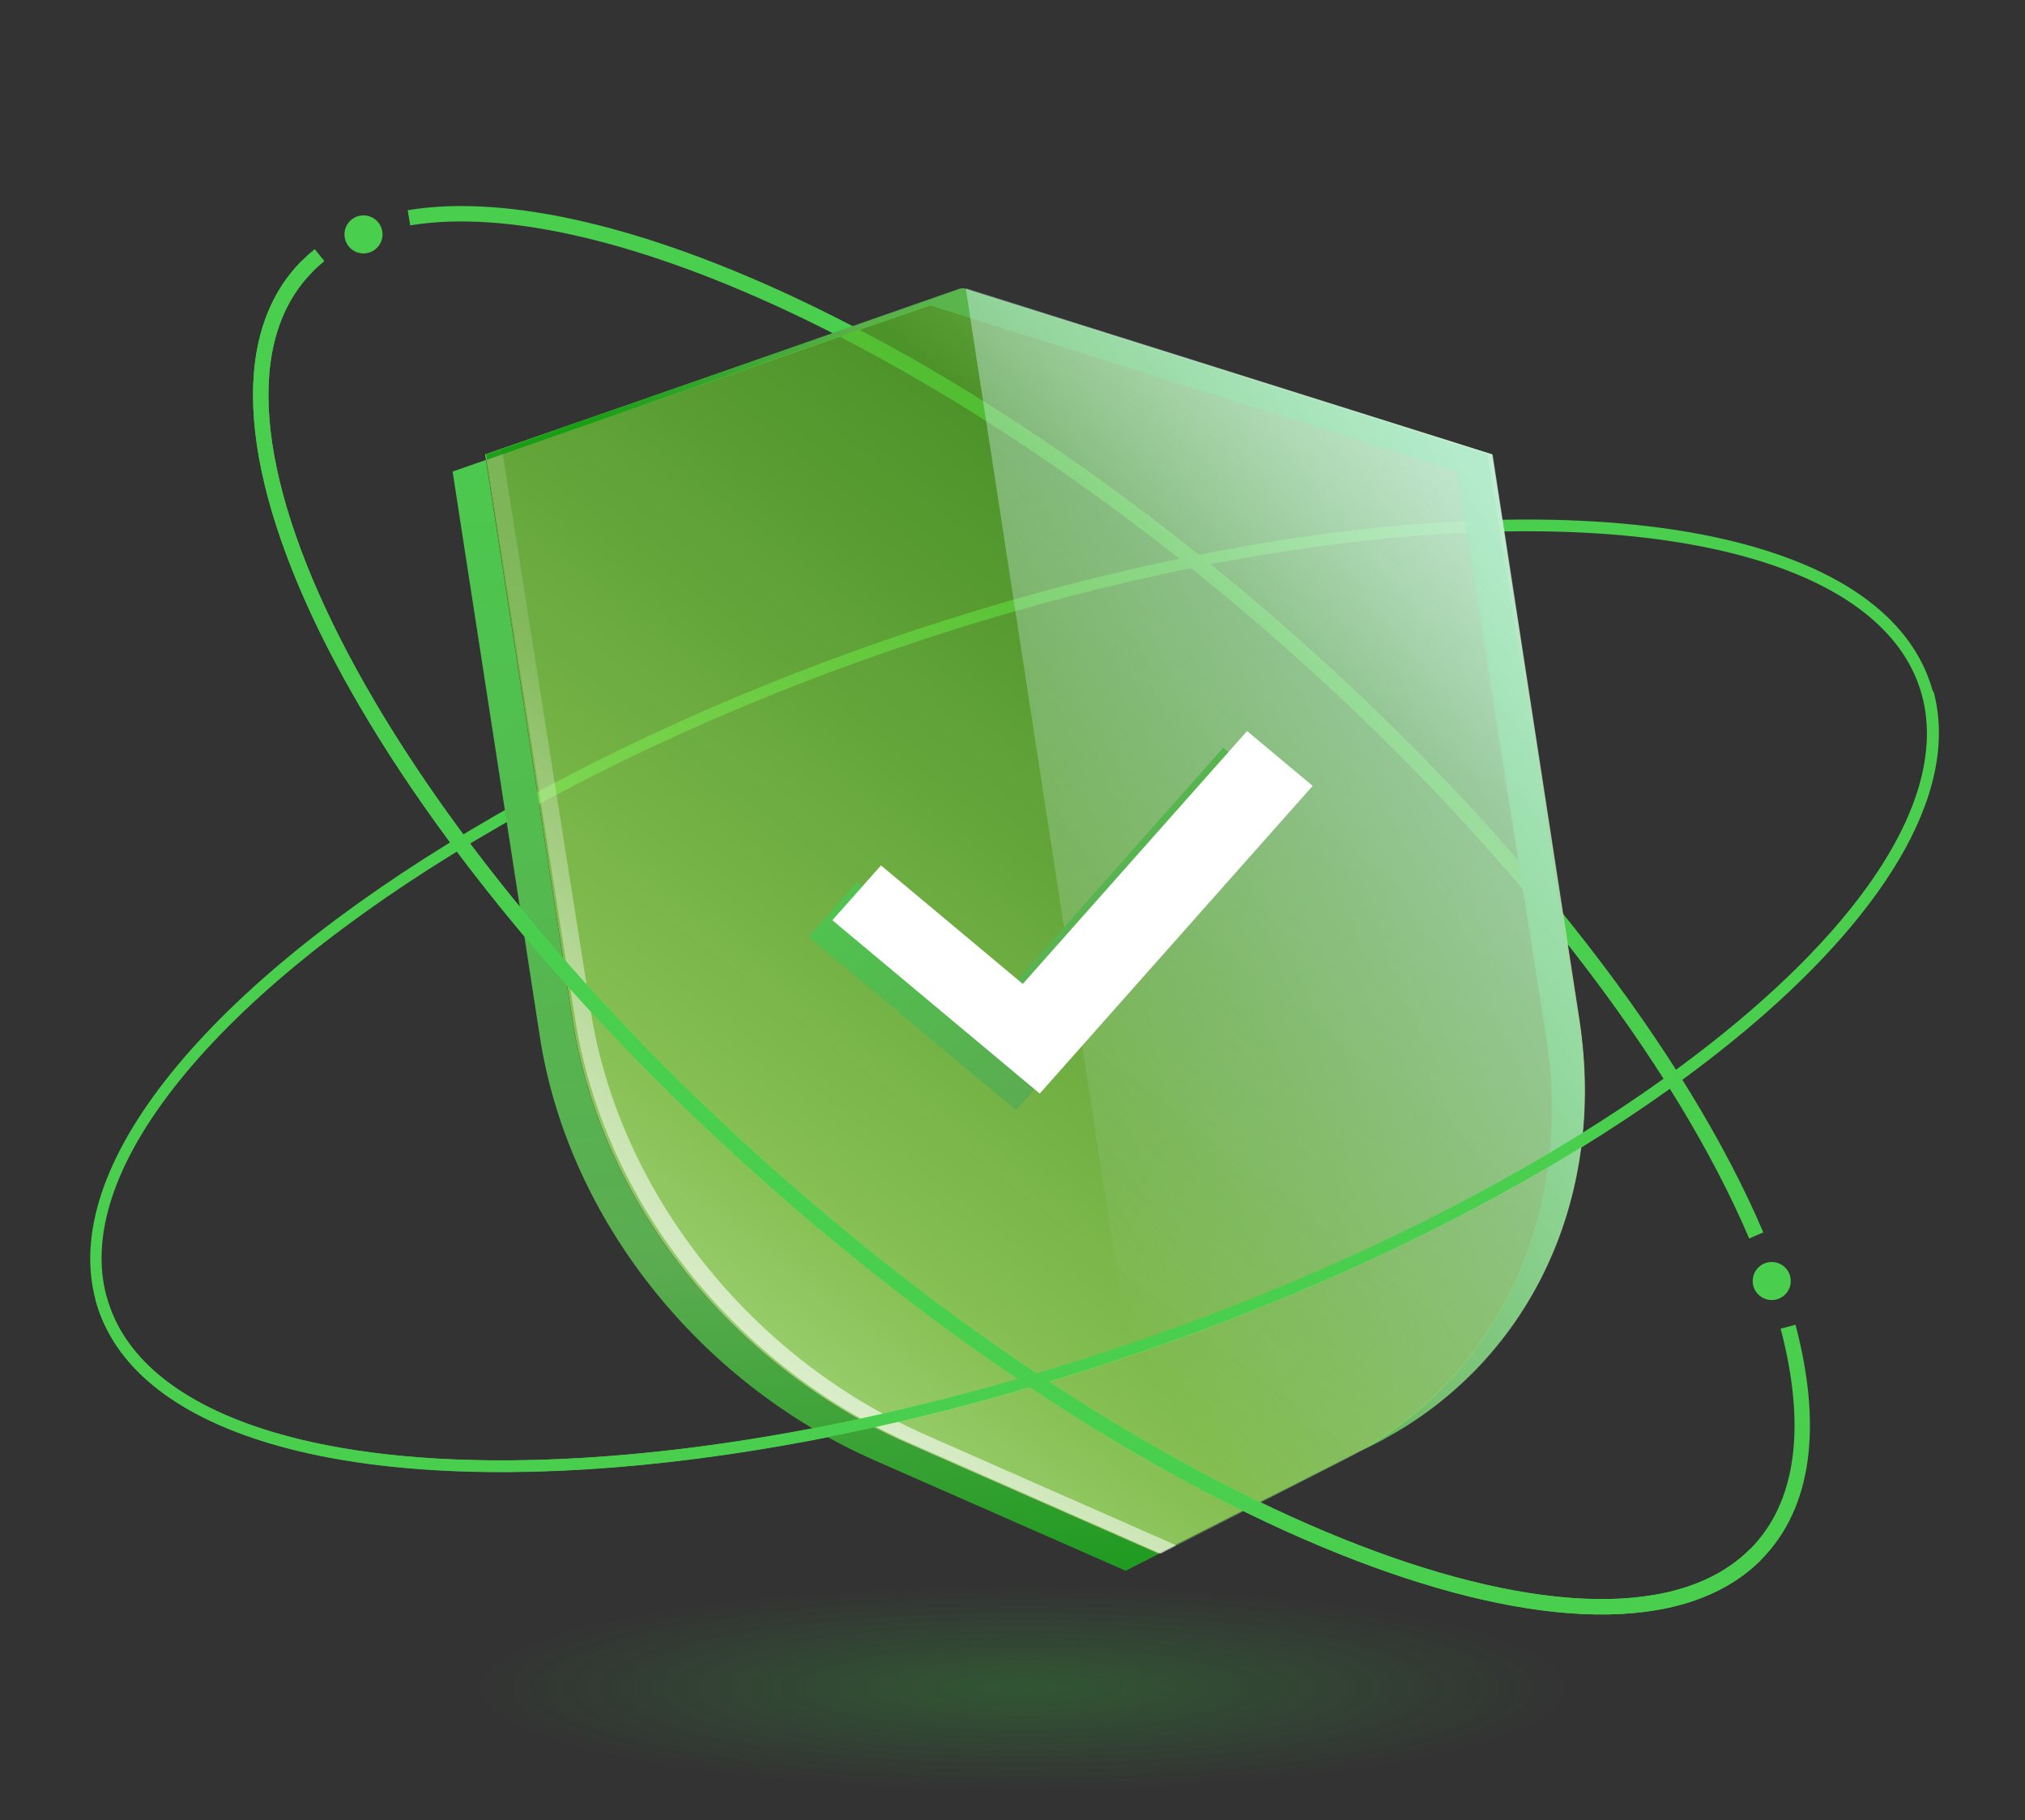 <svg width="287" class="safe" height="258" viewBox="0 0 287 258" fill="none" xmlns="http://www.w3.org/2000/svg" style="safe">
<rect x="0" y="0" width="287" height="258" fill="#333333" stroke="none"/>
<ellipse opacity="0.3" cx="144.965" cy="239.241" rx="77.241" ry="14.483" fill="url(#paint0_radial_1066_2668)"/>
<ellipse cx="52.905" cy="136.388" rx="52.905" ry="136.388" transform="matrix(0.259 0.966 0.949 -0.314 0.613 132.866)" stroke="#49CE4E" stroke-width="1.636"/>
<path d="M45.291 36.16C44.696 36.638 44.129 37.147 43.591 37.685C22.93 58.346 52.117 115.984 108.782 166.424C165.446 216.864 228.131 241.005 248.792 220.345C255.841 213.295 257.087 201.941 253.419 188.037M57.959 30.869C85.907 26.233 136.806 49.952 183.6 91.606C215.225 119.756 238.29 150.148 248.909 175.103" stroke="#49CE4E" stroke-width="2.182"/>
<ellipse cx="51.517" cy="33.222" rx="2.697" ry="2.697" fill="#49CE4E"/>
<circle cx="251.105" cy="181.564" r="2.697" fill="#49CE4E"/>
<path fill-rule="evenodd" clip-rule="evenodd" d="M136.46 40.854L68.754 64.408L68.874 65.188L64.147 66.832L76.51 146.927C80.475 172.609 98.959 195.994 123.995 207.001L159.537 222.627L190.254 207.001C191.099 206.572 191.929 206.123 192.742 205.656L194.862 204.577C216.499 193.57 227.765 170.185 223.8 144.503L211.437 64.408L136.46 40.854ZM192.742 205.656C212.749 194.164 223.002 171.606 219.193 146.927L206.829 66.832L131.852 43.278L68.874 65.188L81.118 144.503C85.082 170.185 103.567 193.57 128.603 204.577L164.144 220.203L192.742 205.656Z" fill="url(#paint1_linear_1066_2668)"/>
<path opacity="0.9" d="M68.778 64.407L136.477 40.853L211.447 64.407L223.809 144.502C227.773 170.184 216.509 193.569 194.873 204.576L164.159 220.202L128.62 204.576C103.587 193.569 85.104 170.184 81.14 144.502L68.778 64.407Z" fill="url(#paint2_linear_1066_2668)"/>
<path opacity="0.72" fill-rule="evenodd" clip-rule="evenodd" d="M71.134 63.613L68.865 64.407L81.525 144.502C85.584 170.184 104.085 193.569 129.05 204.576L164.492 220.202L194.994 204.576C195.642 204.244 196.28 203.901 196.909 203.547L166.7 219.023L131.258 203.397C106.293 192.39 87.792 169.004 83.733 143.323L71.134 63.613Z" fill="url(#paint3_linear_1066_2668)"/>
<path opacity="0.8" fill-rule="evenodd" clip-rule="evenodd" d="M136.13 40.853L68.869 64.408L68.99 65.177L131.713 43.212L206.428 66.766L219.1 146.861C222.99 171.452 212.977 193.937 193.262 205.466L194.998 204.577C216.478 193.57 227.58 170.184 223.517 144.503L210.845 64.408L136.13 40.853Z" fill="url(#paint4_linear_1066_2668)"/>
<path opacity="0.7" d="M195.035 204.576L164.441 220.202L136.87 40.853L211.546 64.407L223.859 144.502C227.807 170.184 216.586 193.569 195.035 204.576Z" fill="url(#paint5_linear_1066_2668)"/>
<path fill-rule="evenodd" clip-rule="evenodd" d="M182.67 113.744L143.989 157.353L114.598 132.786L121.49 125.016L141.585 141.813L173.374 105.974L182.67 113.744Z" fill="url(#paint6_linear_1066_2668)"/>
<path fill-rule="evenodd" clip-rule="evenodd" d="M186.042 111.385L147.361 154.995L117.97 130.427L124.862 122.657L144.957 139.454L176.746 103.615L186.042 111.385Z" fill="white"/>
<path d="M248.789 220.345C228.129 241.006 165.444 216.865 108.779 166.425C52.115 115.985 22.928 58.346 43.588 37.685" stroke="#49CE4E" stroke-width="2.182"/>
<path d="M273.248 98.201C280.81 126.424 228.974 168.503 157.47 192.187C85.965 215.871 21.869 212.192 14.306 183.969" stroke="#49CE4E" stroke-width="1.636"/>
<defs>
<radialGradient id="paint0_radial_1066_2668" cx="0" cy="0" r="1" gradientUnits="userSpaceOnUse" gradientTransform="translate(144.965 239.241) rotate(90) scale(14.483 77.241)">
<stop stop-color="#2EA936"/>
<stop offset="1" stop-color="#2EA936" stop-opacity="0"/>
</radialGradient>
<linearGradient id="paint1_linear_1066_2668" x1="64.921" y1="43.782" x2="93.155" y2="254.42" gradientUnits="userSpaceOnUse">
<stop stop-color="#49CE4E"/>
<stop offset="0.649" stop-color="#5BAC50"/>
<stop offset="1" stop-color="#06930C"/>
</linearGradient>
<linearGradient id="paint2_linear_1066_2668" x1="214.913" y1="39.7" x2="86.516" y2="204.709" gradientUnits="userSpaceOnUse">
<stop stop-color="#BCF193"/>
<stop offset="0.29" stop-color="#56B825" stop-opacity="0.8"/>
<stop offset="0.781" stop-color="#99E05A" stop-opacity="0.9"/>
<stop offset="1" stop-color="#BCF193"/>
</linearGradient>
<linearGradient id="paint3_linear_1066_2668" x1="119.062" y1="123.401" x2="77.141" y2="182.027" gradientUnits="userSpaceOnUse">
<stop stop-color="white" stop-opacity="0.2"/>
<stop offset="1" stop-color="white"/>
</linearGradient>
<linearGradient id="paint4_linear_1066_2668" x1="205.417" y1="43.505" x2="103.389" y2="97.398" gradientUnits="userSpaceOnUse">
<stop stop-color="#49CE4E"/>
<stop offset="0.649" stop-color="#5BAC50"/>
<stop offset="1" stop-color="#06930C"/>
</linearGradient>
<linearGradient id="paint5_linear_1066_2668" x1="200.628" y1="55.395" x2="107.155" y2="119.211" gradientUnits="userSpaceOnUse">
<stop stop-color="#DCF8FF"/>
<stop offset="0.966" stop-color="#DCF8FF" stop-opacity="0"/>
</linearGradient>
<linearGradient id="paint6_linear_1066_2668" x1="111.621" y1="106.801" x2="175.264" y2="172.054" gradientUnits="userSpaceOnUse">
<stop stop-color="#49CE4E"/>
<stop offset="0.649" stop-color="#5BAC50"/>
<stop offset="1" stop-color="#06930C"/>
</linearGradient>
</defs>
</svg>
